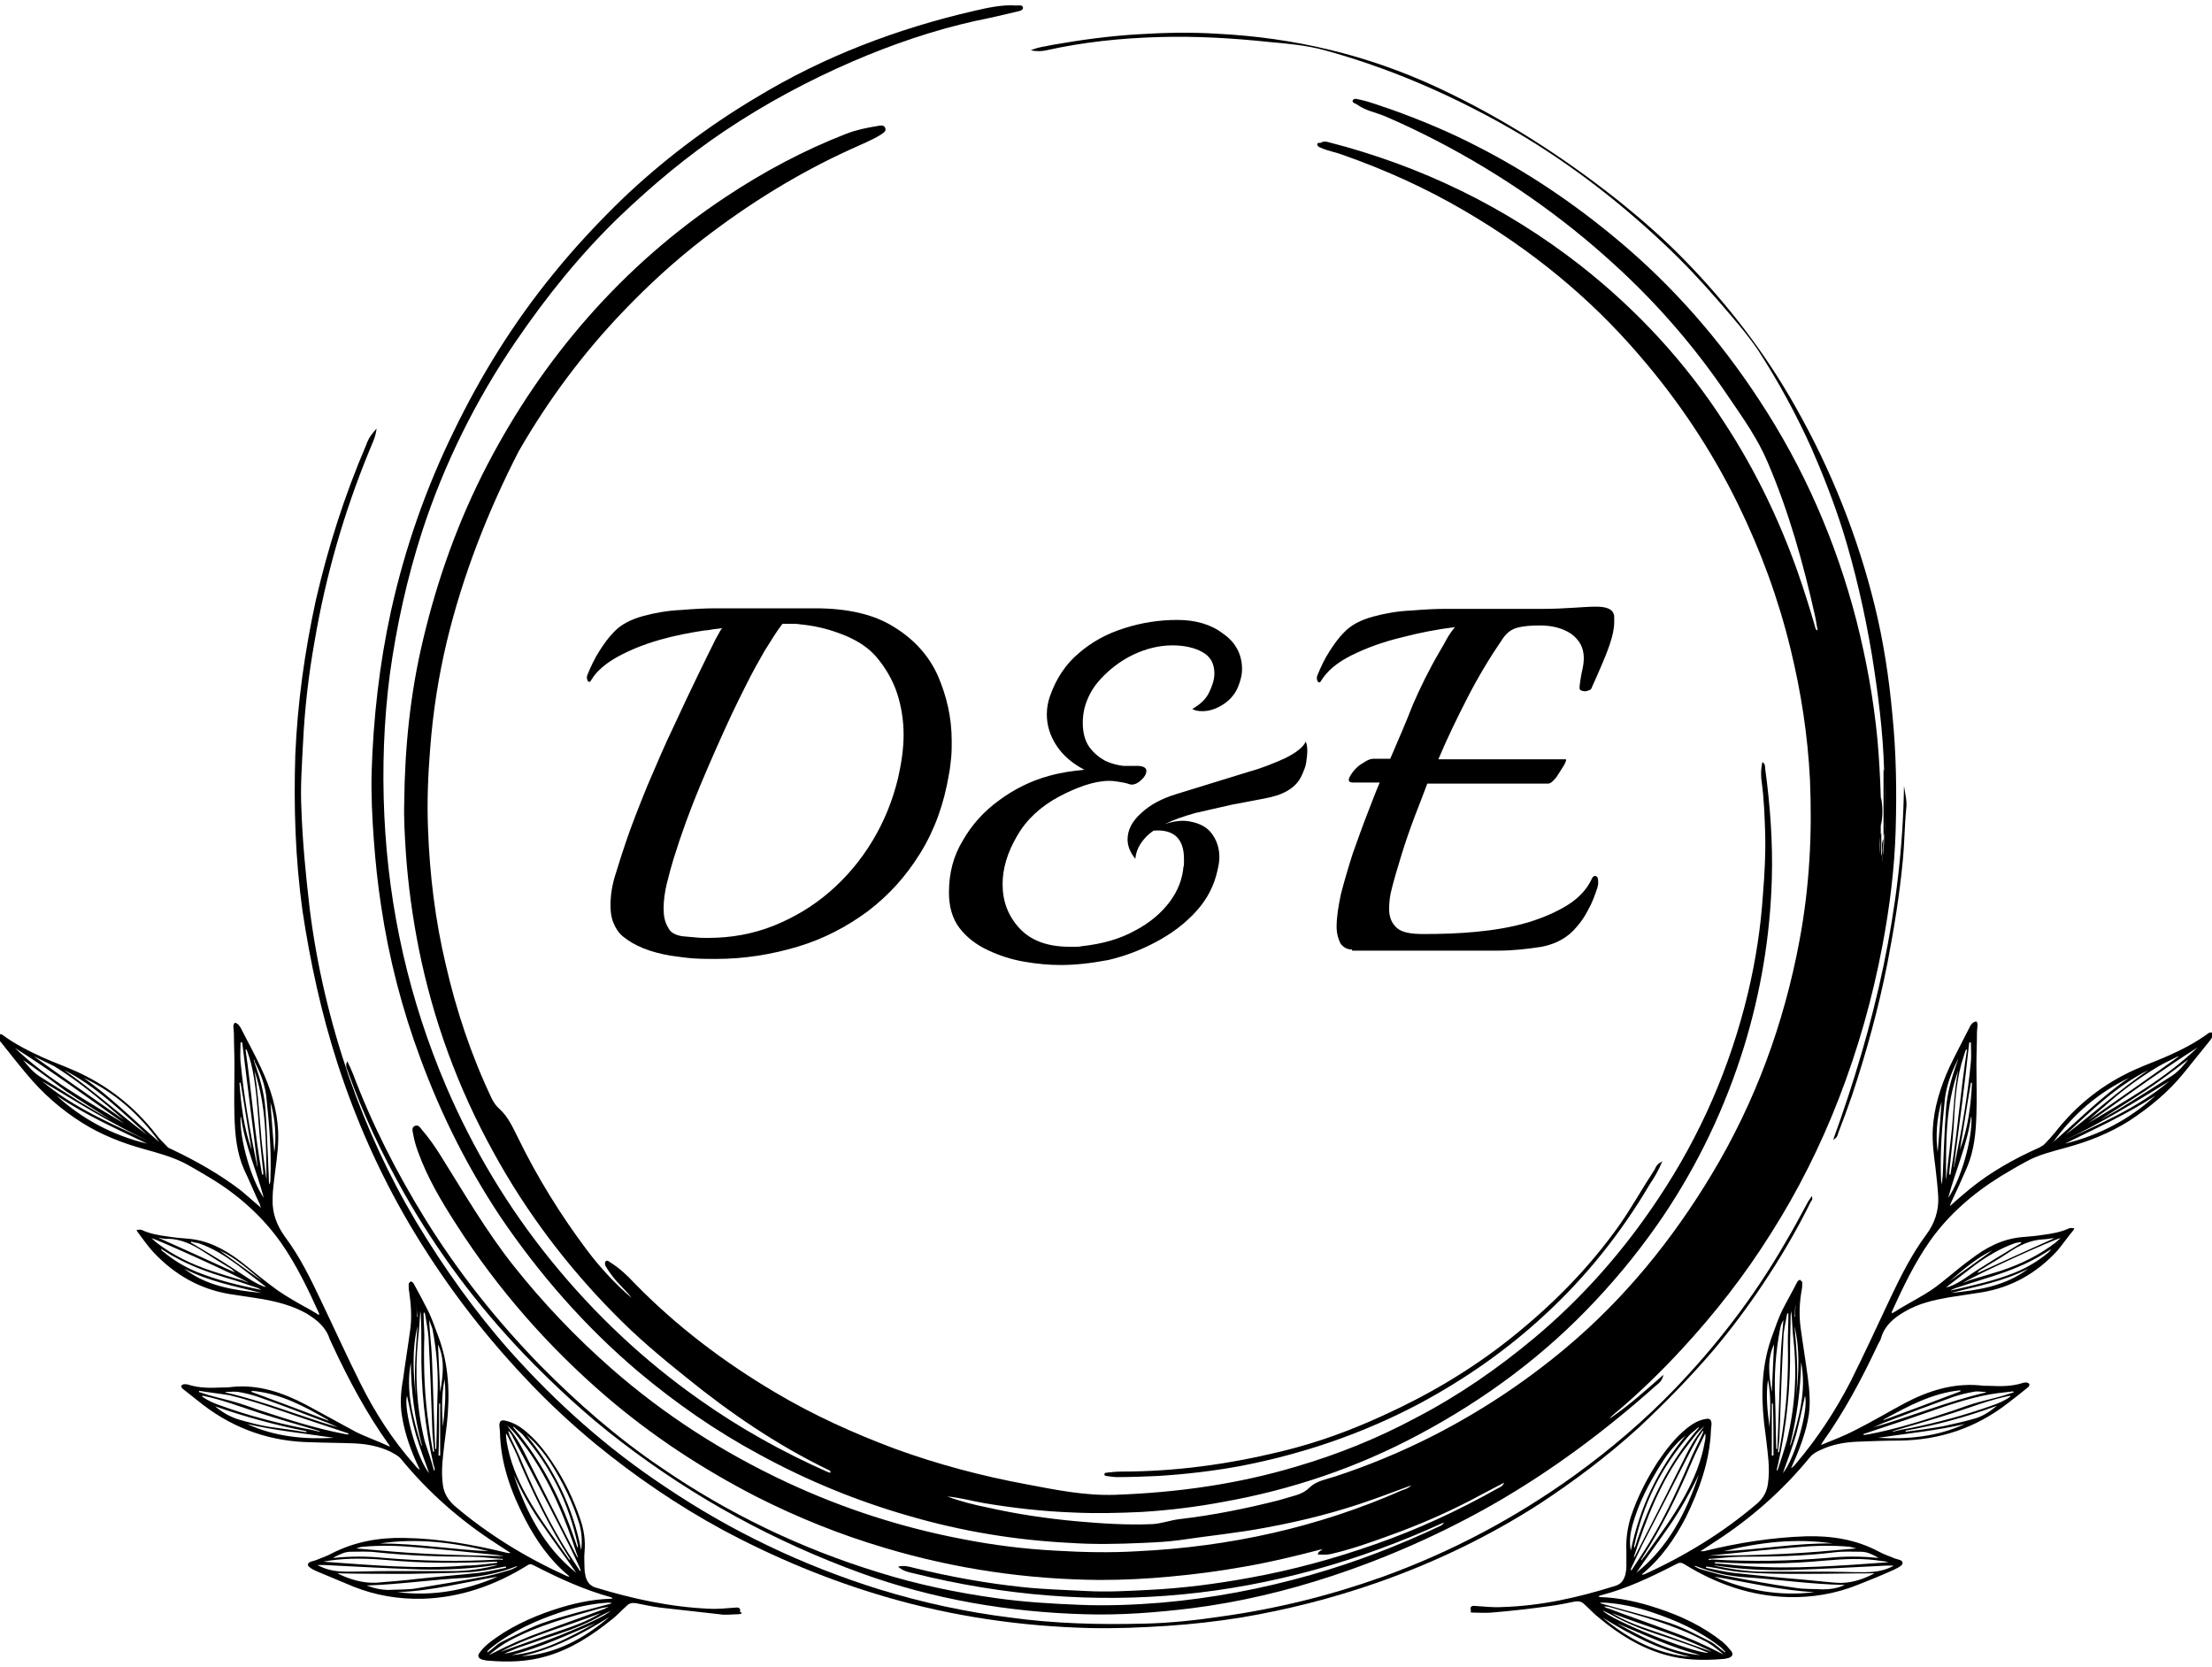 <?xml version="1.0" encoding="utf-8"?>
<!-- Generator: Adobe Illustrator 25.0.0, SVG Export Plug-In . SVG Version: 6.00 Build 0)  -->
<svg version="1.1" id="Capa_1" xmlns="http://www.w3.org/2000/svg" xmlns:xlink="http://www.w3.org/1999/xlink" x="0px" y="0px"
	 viewBox="0 0 400 301.5" style="enable-background:new 0 0 400 301.5;" xml:space="preserve">
<style type="text/css">
	.st0{fill:#000;}
</style>
<g>
	<g>
		<g>
			<path class="st0" d="M121.2,172.8c-1.7-0.3-3.3-0.7-4.8-1.3c-1.5-0.6-2.7-1.3-3.8-2.2c-0.8-0.7-1.3-1.5-1.7-2.5
				c-0.4-1-0.5-2-0.5-3.1c0-1.9,0.3-3.8,1-5.9c0.6-2,1.2-3.8,1.7-5.3c1.1-3.3,2.5-6.8,4-10.5c1.6-3.7,3.1-7.3,4.8-10.8
				c1.6-3.5,3.1-6.6,4.4-9.3c1.3-2.7,2.3-4.7,2.9-5.9c0.2-0.5,0.5-0.9,0.7-1.3c0.2-0.4,0.4-0.8,0.7-1.1c-0.6,0.1-1.1,0.1-1.7,0.2
				s-1,0.2-1.5,0.2c-2.6,0.4-5.3,0.9-8.1,1.7c-2.8,0.8-5.3,1.8-7.5,3c-2.2,1.2-3.9,2.6-4.9,4.3c-0.1,0.2-0.2,0.3-0.4,0.3
				c-0.1,0-0.2-0.1-0.3-0.4c-0.1-0.2-0.1-0.5,0-0.8c0.6-1.5,1.3-3,2.2-4.4c0.9-1.4,1.7-2.5,2.6-3.4c1.3-1.4,3.1-2.3,5.3-2.9
				c2.2-0.6,4.5-1,6.9-1.1c2.4-0.2,4.4-0.3,6.1-0.3h18.1c5.9,0,10.7,1.1,14.3,3.4c3.6,2.2,6.3,5.2,7.9,8.8c1.6,3.7,2.5,7.6,2.5,11.8
				c0,1,0,2-0.1,3c-0.1,1-0.2,2-0.4,3c-0.9,5.4-2.6,10.1-5.2,14.3c-2.6,4.2-5.7,7.6-9.5,10.5c-3.8,2.8-8,5-12.7,6.4
				c-4.7,1.4-9.6,2.2-14.7,2.2c-1.4,0-2.7,0-4.2-0.1C124,173.2,122.6,173,121.2,172.8z M123.4,169.3c0.8,0.1,1.5,0.1,2.3,0.2
				c0.8,0.1,1.5,0.1,2.3,0.1c4.2,0,8.1-0.7,11.9-2.2c3.7-1.5,7.1-3.5,10.2-6.2c3-2.6,5.6-5.7,7.7-9.2c2.1-3.5,3.6-7.2,4.6-11.3
				c0.6-2.7,1-5.3,1-7.8c0-2.6-0.4-5.2-1.2-7.6c-0.8-2.4-2.1-4.6-3.8-6.6c-1.6-1.8-3.7-3.1-6.4-4.1c-2.6-1-5.1-1.5-7.3-1.7
				c-0.5-0.1-1.1-0.1-1.6-0.1c-0.5,0-1.1,0-1.6,0c-1.1,1.4-2.1,3.1-3.3,5c-1.1,1.9-2.2,3.9-3.2,5.9c-1,2-1.9,3.8-2.7,5.5
				c-2,4.3-3.9,8.6-5.7,12.9c-1.8,4.3-3.4,8.7-4.8,13.2c-0.4,1.3-0.8,2.8-1.2,4.4c-0.4,1.6-0.6,3.2-0.6,4.6c0,1.3,0.2,2.4,0.8,3.4
				C121.2,168.6,122.1,169.1,123.4,169.3z"/>
			<path class="st0" d="M191.8,174.5c-2.1,0-4.3-0.2-6.6-0.6c-2.3-0.4-4.5-1.1-6.6-2.1c-2.1-1-3.8-2.3-5.1-4
				c-1.3-1.7-1.9-3.9-1.9-6.4c0-3.5,0.8-6.6,2.5-9.4c1.6-2.8,3.8-5.3,6.6-7.3c2.7-2,5.7-3.5,9-4.4c2.1-0.6,4.2-0.9,6.4-1.1
				c-2.1-1.1-3.8-2.5-5-4.3c-1.2-1.8-1.8-3.7-1.8-5.7c0-1.2,0.2-2.3,0.6-3.4c1.1-3.1,2.8-5.7,5.2-7.7c2.3-2,5-3.5,8.2-4.5
				c3.1-1,6.3-1.5,9.6-1.5s6.1,0.8,8.3,2.5c2.3,1.6,3.4,3.8,3.4,6.4c0,1.1-0.3,2.2-0.8,3.4c-0.6,1.3-1.5,2.3-2.8,3.1
				c-1.3,0.8-2.5,1.1-3.6,1.1c-0.7,0-1.3-0.1-1.8-0.4c1.4-0.8,2.4-1.7,3-2.9c0.6-1.2,1-2.4,1-3.5c0-1.8-0.7-3.1-2.2-3.9
				c-1.4-0.8-3.3-1.2-5.4-1.2c-2.4,0-4.8,0.6-7.1,1.7s-4.2,2.6-5.8,4.3c-1.6,1.7-2.5,3.5-3,5.4c-0.2,0.9-0.3,1.7-0.3,2.6
				c0,1.8,0.4,3.3,1.2,4.4s1.8,1.9,2.9,2.5c1.1,0.5,2.3,0.8,3.3,0.9c0.3,0,0.7,0,1.3,0c0.6,0,1.1,0,1.5,0c0.9,0.1,1.3,0.4,1.3,0.9
				c0,0.6-0.4,1.2-1.1,1.8c-0.7,0.6-1.4,0.8-2,0.6c-0.5-0.2-1.1-0.3-1.7-0.4c-0.6-0.1-1.2-0.2-1.9-0.2c-1.4,0-2.9,0.3-4.4,0.8
				c-1.5,0.5-3.1,1.2-4.6,2c-3.4,1.8-6,4.2-7.7,7.2c-1.7,2.9-2.6,5.8-2.6,8.7c0,3.1,1,5.7,3,7.9c2,2.2,5,3.4,9.1,3.4
				c0.4,0,0.8,0,1.1,0c0.4,0,0.7,0,1.1-0.1c3.7-0.4,6.9-1.3,9.6-2.8c2.7-1.4,4.8-3.2,6.3-5.2c1.5-2,2.3-4.1,2.5-6.3
				c0.1-0.3,0.1-0.5,0.1-0.8c0-0.2,0-0.4,0-0.7c0-3.6-1.8-5.4-5.5-5.1c-0.9,0.6-1.7,1.4-2.3,2.3c-0.6,0.9-0.9,1.8-1,2.8
				c-0.9-1.1-1.4-2.3-1.4-3.5c0-1.7,0.8-3.3,2.5-4.8c1.6-1.5,3.7-2.6,6.3-3.4l13.3-4.1c2.2-0.6,4.4-1.5,6.4-2.4c2-1,3.3-2,3.7-3
				c0.2,0.4,0.3,0.9,0.3,1.7c0,0.6-0.1,1.3-0.2,2.1c-0.1,0.7-0.4,1.4-0.7,2.1c-0.6,1.4-1.5,2.3-2.7,3s-2.6,1.1-4.2,1.4
				c-1.6,0.3-3.6,0.7-5.8,1.1c-2.2,0.5-4.4,1-6.6,1.5c-2.1,0.6-3.9,1.2-5.3,1.9l-0.2,0.1c1.5-0.5,2.9-0.7,4.2-0.5
				c1.9,0.3,3.3,1,4.2,2.2c0.9,1.2,1.4,2.6,1.4,4.3c0,0.6-0.1,1.4-0.3,2.2c-0.6,2.9-1.9,5.4-3.9,7.6c-2,2.2-4.4,4-7.2,5.5
				c-2.8,1.5-5.7,2.6-8.7,3.3C197.2,174.2,194.4,174.5,191.8,174.5z"/>
			<path class="st0" d="M244.5,171.7c-0.9,0-1.6-0.4-2.1-1.1c-0.4-0.8-0.7-1.8-0.7-3c0-1.7,0.3-3.7,0.8-6c0.6-2.3,1.3-4.7,2.1-7.2
				c0.9-2.5,1.7-4.8,2.6-7.1c0.9-2.3,1.6-4.2,2.3-5.8h-4.9c-0.5,0-0.7-0.2-0.7-0.5s0.3-0.8,0.8-1.5c0.5-0.6,1.1-1.2,1.9-1.6
				c0.7-0.5,1.3-0.7,1.8-0.7h3c1.5-3.5,2.9-6.7,4.1-9.8c1.3-3,2.9-6.3,4.9-9.7c0.5-0.8,0.9-1.6,1.3-2.3c0.4-0.7,0.9-1.4,1.4-2
				c-3.2,0.4-6.4,1-9.8,1.9c-3.3,0.8-6.3,1.9-8.9,3.2c-2.6,1.3-4.4,2.8-5.5,4.6c-0.1,0.2-0.2,0.3-0.4,0.3c-0.1,0-0.2-0.1-0.3-0.4
				c-0.1-0.2-0.1-0.5,0-0.8c0.6-1.5,1.3-3,2.2-4.4c0.9-1.4,1.7-2.5,2.6-3.4c1.3-1.4,3.1-2.3,5.3-2.9c2.2-0.6,4.5-1,6.9-1.1
				c2.4-0.2,4.4-0.3,6.1-0.3H279c2.1,0,3.9-0.1,5.5-0.2c1.6-0.1,3-0.2,4.1-0.2c1.8,0,2.9,0.4,3.2,1.3c0.1,0.2,0.1,0.5,0.1,0.7
				c0,0.2,0,0.5,0,0.8c0,1.2-0.3,2.5-0.8,4c-0.5,1.5-1.1,2.9-1.7,4.3c-0.6,1.4-1.1,2.5-1.5,3.4c-0.1,0.3-0.2,0.5-0.5,0.6
				c-0.3,0.1-0.5,0.2-0.8,0.2c-0.3,0-0.6-0.1-0.8-0.2c-0.2-0.1-0.2-0.5-0.1-1.2c0.1-0.7,0.2-1.5,0.4-2.3c0.2-0.9,0.3-1.6,0.3-2.3
				c0-1.9-0.8-3.3-2.3-4.4c-1.5-1-3.4-1.5-5.6-1.5c-1.6,0-3,0.1-4.1,0.4c-1.1,0.3-1.9,0.9-2.6,1.9c-2.4,3.5-4.5,7-6.4,10.7
				c-1.9,3.7-3.7,7.4-5.3,11.2h23c0.2,0,0.1,0.4-0.3,1.1c-0.4,0.7-0.9,1.4-1.4,2.2c-0.6,0.7-1,1.1-1.5,1.1h-21.8
				c-0.6,1.6-1.4,3.7-2.3,6c-0.9,2.4-1.7,4.7-2.4,7c-0.7,2.3-1.3,4.3-1.7,5.9c-0.4,1.4-0.5,2.7-0.5,3.8c0,1.5,0.5,2.6,1.4,3.4
				c0.9,0.8,2.5,1.1,4.8,1.1c3.2,0,6.4-0.1,9.5-0.4c3.2-0.3,6.3-0.8,9.4-1.7c2.6-0.8,5-1.8,7.1-3.1c2.1-1.3,3.6-2.9,4.5-4.9
				c0.1-0.2,0.3-0.4,0.5-0.4c0.4,0,0.6,0.3,0.6,1c0,0.1,0,0.3,0,0.4c0,0.2-0.1,0.4-0.1,0.6c-0.5,1.5-1,2.9-1.7,4.1
				c-0.6,1.2-1.3,2.2-2,3c-1.6,2-3.8,3.2-6.4,3.7c-2.6,0.4-5.2,0.7-7.8,0.7H244.5z"/>
		</g>
	</g>
	<g>
		<g>
			<path class="st0" d="M238.8,280.2c-4.6,1.2-9.2,2.3-13.8,3.1c-4.5,0.8-9,1.4-13.5,1.8c-4.2,0.4-8.4,0.6-12.6,0.6
				c-13.2-0.1-26.2-2-38.9-5.8c-8.1-2.4-15.8-5.5-23.3-9.3c-9.7-5-18.7-10.9-27-18c-10.6-9.1-19.7-19.5-27.2-31.2
				c-2.7-4.2-5.2-8.4-6.9-13.1c-0.4-1.1-0.7-2.1-0.9-3.3c-0.1-0.5-0.3-1.1,0.3-1.4c0.6-0.3,1,0.3,1.3,0.7c1.3,1.5,2.4,3.1,3.4,4.7
				c4.2,6.7,8.2,13.6,13.1,19.8c5.4,6.8,11.3,13,17.8,18.7c9.6,8.4,20.2,15.2,31.8,20.6c10.1,4.7,20.6,8.1,31.6,10.2
				c5.6,1.1,11.2,1.8,16.9,2.1c5,0.3,10,0.4,14.9,0.1c16.5-0.8,32.5-4.3,47.7-11c0.5-0.2,1.1-0.3,1.7-0.9c-2.5,0.9-4.8,1.8-7.1,2.6
				c-6.2,2.2-12.5,3.8-19,5c-5.2,1-10.5,1.5-15.8,2.3c-2.2,0.3-4.4,0.4-6.6,0.5c-4.4,0.2-8.8,0.3-13.2,0c-9.9-0.5-19.6-2.1-29.2-4.9
				c-9.4-2.7-18.4-6.4-27-11.1c-7.8-4.2-15-9.2-21.8-14.9c-9.7-8.2-18-17.7-25.1-28.2c-5.9-8.9-10.6-18.3-14.3-28.3
				c-3.4-9.1-5.8-18.4-7.2-27.9c-0.6-3.9-1-7.8-1.3-11.8c-0.3-4.1-0.5-8.1-0.4-12.2c0.3-9.8,1.4-19.6,3.5-29.2
				c2.5-11.3,6.3-22.2,11.4-32.6c4.9-10.1,10.8-19.6,17.9-28.3c3.8-4.7,7.9-9.1,12.2-13.3c7.5-7.2,15.7-13.4,24.6-18.7
				c12.2-7.4,25.4-12.4,39.2-15.6c2.6-0.6,5.2-1.2,7.8-1c0.4,0,1.1-0.2,1.2,0.4c0,0.5-0.7,0.6-1.1,0.7c-2.5,0.6-5.1,1.2-7.6,1.7
				c-7.6,1.7-14.9,4.2-22.1,7.3c-8.1,3.5-15.9,7.7-23.2,12.6c-6.7,4.5-12.8,9.6-18.7,15.2c-7.2,6.9-13.4,14.6-19,22.8
				c-7.3,10.7-13,22.2-17,34.5c-2.7,8.4-4.6,17-5.8,25.7c-1.1,8.5-1.4,17-1,25.6c0.8,17,4.5,33.3,11.2,49
				c4.9,11.4,11.2,21.9,19,31.5c7.8,9.6,16.7,18,26.8,25.1c7.2,5.1,14.9,9.4,23,13c0.2,0.1,0.4,0.2,0.7,0.2c0-0.4-0.2-0.4-0.4-0.5
				c-9.3-4.5-17.8-10.3-25.8-16.8c-4.5-3.6-8.9-7.3-12.9-11.4c-8.6-8.7-16-18.5-21.9-29.3c-6.4-11.6-10.9-23.9-13.5-36.9
				c-1.1-5.6-1.9-11.3-2.3-17.1c-0.2-3.1-0.4-6.2-0.3-9.3c0.1-9.9,1.1-19.7,3.4-29.3c2.6-11,6.4-21.6,11.6-31.6
				c5-9.6,11-18.5,18.2-26.7c7.3-8.3,15.6-15.6,24.8-21.7c6.9-4.6,14.2-8.5,21.9-11.5c1.8-0.7,3.7-1.1,5.6-1.4
				c0.5-0.1,1.3-0.3,1.5,0.4c0.2,0.6-0.5,0.9-0.9,1.2c-1.8,1.1-3.7,1.8-5.6,2.7c-9.4,4.3-18.1,9.7-26.3,16c-5.2,4-10,8.4-14.5,13.1
				c-7.4,7.7-13.7,16.2-19,25.4C88.2,92.5,83.7,104,80.8,116c-1.5,6.3-2.5,12.7-3,19.2c-0.4,4.9-0.6,9.8-0.4,14.7
				c0.3,8.3,1.3,16.5,3.2,24.5c1.9,8.3,4.6,16.4,8.3,24.2c0.4,0.8,0.8,1.4,1.5,2c1.5,1.4,2.3,3.2,3.2,5c3.5,7.2,7.7,14,12.5,20.4
				c2.4,3.2,5.1,6.1,8.1,8.7c-1-1.4-2.4-2.5-3.5-4c-0.4-0.5-0.8-1.1-1.1-1.6c-0.2-0.3-0.3-0.7-0.1-1c0.3-0.3,0.6,0,0.9,0.2
				c1.6,1,3,2.3,4.3,3.7c7.6,7.8,16.2,14.3,25.5,19.8c6.9,4.1,14.2,7.4,21.7,10.2c7.7,2.8,15.6,4.9,23.7,6.4
				c5.3,1,10.6,2.1,16.1,1.9c11.1-0.4,22-1.9,32.7-5.1c7.5-2.2,14.7-5.1,21.6-8.8c7.7-4,14.8-8.9,21.5-14.5
				c8.7-7.3,16.1-15.7,22.4-25.2c7.6-11.4,13-23.8,16.2-37.2c1.4-5.9,2.3-11.8,2.7-17.8c0.3-3.7,0.5-7.4,0.4-11
				c-0.1-3-0.2-6-0.6-9.1c-0.2-1.2-0.2-2.5,0.1-3.8c0.5,0.3,0.5,0.8,0.5,1.2c0.9,6.6,1.4,13.3,1.2,20c-0.3,10.3-2,20.4-5,30.2
				c-3.4,11-8.3,21.3-14.7,30.8c-3.6,5.3-7.6,10.3-12,15c-9.3,10-20.1,18-32.1,24.4c-11.2,6-23.1,10-35.5,12.2
				c-4.8,0.9-9.7,1.5-14.6,1.8c-4.2,0.2-8.3,0.3-12.5,0.1c-5.4-0.2-10.7-0.8-16.1-1.7c-2.2-0.4-4.4-1-6.6-1.2c2.4,0.9,4.8,1.5,7.3,2
				c5.3,1.2,10.7,2,16.2,2.5c4.5,0.4,9.1,0.7,13.6,0.5c1.7-0.1,3.2-0.7,4.9-0.9c6-0.7,12-1.9,17.9-3.4c1-0.3,2.1-0.6,3.1-0.9
				c1-0.3,1.8-0.7,2.6-1.5c1.2-1.1,2.9-1.4,4.5-1.9c6.1-2,12.1-4.5,17.8-7.4c8.6-4.4,16.6-9.7,24-15.9c10.6-8.9,19.2-19.5,26.3-31.3
				c7.9-13.1,13.1-27.3,15.9-42.3c0.9-4.8,1.5-9.7,1.8-14.7c0.3-4.8,0.3-9.6,0.1-14.4c-0.4-8-1.6-15.8-3.5-23.6
				c-2.2-9.1-5.4-17.8-9.5-26.2c-4.8-9.8-10.8-18.8-17.9-27c-9-10.5-19.6-19.1-31.6-26.1c-7-4.1-14.3-7.4-22-10.1
				c-1.3-0.5-2.7-0.7-4-1.3c-0.3-0.1-0.6-0.3-0.6-0.6c0-0.4,0.5-0.2,0.7-0.3c0.4-0.3,0.9-0.2,1.3-0.1C257,30,272.2,37.4,285.8,48
				c10.3,8.1,19.1,17.6,26.2,28.7c5.4,8.3,9.7,17.2,13,26.5c1.2,3.4,2.3,6.9,3.3,10.4c0,0.1,0.1,0.3,0.4,0.4
				c-0.2-0.9-0.3-1.8-0.5-2.7c-2.1-9.4-4.7-18.7-8.5-27.6c-1.8-4.3-4.5-8.1-7.1-11.9C306.7,63,299.8,55,292,47.9
				c-9.7-8.9-20.4-16.3-32.1-22.4c-3.1-1.6-6.2-3.1-9.5-4.5c-1.7-0.7-3.5-1-5-2.1c-0.3-0.2-0.9-0.3-0.8-0.7c0.2-0.5,0.8-0.3,1.2-0.2
				c2,0.4,3.9,1.2,5.8,1.8c5.3,1.9,10.6,4.1,15.6,6.7c9,4.6,17.3,10.2,25.1,16.7c10.1,8.4,18.6,18.1,25.8,29.1
				c8.1,12.3,13.9,25.6,17.6,39.9c1.8,7.1,3.1,14.2,3.8,21.5c0.3,3.4,0.5,6.9,0.6,10.3c0.2,1.8,0.2,3.6,0,5.4c0,0.4,0,0.8,0,1.2
				c-0.2,1.3-0.2,2.6-0.1,3.9c0.1,2.2-0.1,4.3-0.3,6.5c-0.5,4.4-1.1,8.8-2,13.1c-0.4,1.7-0.7,3.5-1.2,5.2c-0.9,2.8-1.6,5.7-2.4,8.5
				c-1.7,5.2-3.6,10.3-5.9,15.3c-3.4,7.6-7.6,14.9-12.3,21.8c-2.3,3.3-4.8,6.5-7.3,9.7c-3.1,3.8-6.4,7.4-9.9,10.9
				c-6.2,6.1-12.9,11.6-20.1,16.4c-7.6,5.1-15.6,9.4-24.1,13c-0.4,0.2-0.8,0.4-1.2,0.7c-0.5,0.2-1,0.4-1.5,0.6
				c-1,0.2-1.9,0.7-2.9,1.1c-0.1,0.1-0.2,0.1-0.3,0.1c-2.1,0.7-4.3,1.4-6.4,2.1C241.2,279.7,240,280.1,238.8,280.2z"/>
			<path class="st0" d="M252,275.8c0.4-0.2,0.7-0.4,1.1-0.4c3.7-1.7,7.5-3.3,11.1-5.1c7.5-3.9,14.6-8.3,21.4-13.4
				c3.9-2.9,7.7-5.8,11.1-9.2c2.5-2.5,5-5,7.3-7.7c1.6-1.8,3-3.7,4.6-5.4c4.9-6,9.3-12.4,13.2-19.2c4.3-7.4,7.9-15.2,10.8-23.3
				c1.5-4.2,2.7-8.4,3.8-12.6c1.8-7.2,3-14.5,3.7-21.8c0.2-2,0.6-3.9,0.6-5.9c0-0.2,0-0.5,0-0.7c0.2-1.1,0.1-2.3,0.1-3.5
				c0-2.8,0.1-5.6-0.1-8.5c-0.2-6.9-1.1-13.8-2.2-20.7c-1.3-7.7-3-15.2-5.3-22.6c-1.6-5-3.5-9.9-5.6-14.7c-2.8-6.2-6-12.1-9.7-17.8
				c-2.1-3.1-4.6-5.9-7-8.7c-3.1-3.6-6.4-7.1-9.9-10.4c-8.9-8.4-18.5-15.7-29.2-21.7c-10.2-5.7-20.9-10.3-32.2-13.4
				c-3.3-0.9-6.6-1.2-10-1.5c-6.6-0.7-13.3-1.1-20-0.9c-6.9,0.2-13.7,0.9-20.4,2.4c-0.9,0.2-1.8,0.2-2.8,0c1.3-0.6,2.7-0.7,4-1
				c5.1-0.9,10.3-1.6,15.4-1.9c4.8-0.3,9.6-0.4,14.3-0.1c13.9,0.7,27.1,3.8,39.8,9.7c11.8,5.5,22.7,12.5,32.9,20.6
				c4.1,3.3,8.1,6.8,11.8,10.6c7.8,8,14.6,16.8,20.1,26.6c6.4,11.3,11.2,23.3,14.3,35.9c1.6,6.5,2.6,13.1,3.2,19.7
				c0.7,6.9,0.8,13.9,0.6,20.8c-0.2,7.1-1.1,14.1-2.4,21c-1.8,9.5-4.4,18.7-7.9,27.7c-3.3,8.5-7.4,16.7-12.3,24.4
				c-4.7,7.5-10.1,14.4-16.1,20.9c-3.8,4.1-7.8,8-12.1,11.6c-0.3,0.3-0.7,0.5-0.9,0.9c3.4-2.3,6.4-5,9.7-7.9c-0.2,1.1-0.9,1.6-1.4,2
				c-9.2,8.2-19,15.5-29.7,21.6c-9.2,5.2-18.9,9.5-28.9,12.8c-8.2,2.7-16.6,4.7-25.2,5.8c-6.5,0.8-13,1.3-19.5,1.1
				c-13.8-0.4-27.3-2.7-40.3-7.4c-15.7-5.7-30.2-13.6-43.5-23.8c-6.3-4.8-12.1-10.2-17.6-15.9c-8.4-8.8-15.6-18.4-21.6-29
				c-4-7.1-7.5-14.4-10.2-22.1c-0.2-0.5-0.5-1-0.1-1.8c0.4,0.8,0.7,1.5,1,2.2c3.5,9.3,8,18.1,13.2,26.5c5.9,9.5,12.8,18.2,20.6,26.2
				c6.8,6.9,14,13.2,22,18.6c12.1,8.3,25.2,14.6,39.2,18.9c7,2.2,14.2,3.7,21.4,4.7c5,0.7,10,1,15.1,1.2c4.9,0.2,9.9,0,14.8-0.4
				c9.1-0.8,18.1-2.5,26.9-5c8.1-2.3,15.9-5.3,23.5-8.9c0.2-0.1,0.4-0.2,0.6-0.6c-31,14.2-62.9,17.4-95.9,9.2
				c-0.9-0.2-1.9-0.4-2.8-1.2c1.1-0.3,2,0,2.8,0.2c6.5,1.6,13.1,2.8,19.8,3.5c3.8,0.4,7.6,0.5,11.4,0.7c3.8,0.2,7.5,0,11.3-0.2
				c6.2-0.3,12.3-1.1,18.3-2.2c7.8-1.4,15.4-3.5,22.8-6.1c7.7-2.7,15-6.1,22.1-10.1c0.4-0.2,0.8-0.3,1.1-1c-1.5,0.8-2.7,1.4-4,2.1
				c-5.5,3-11.2,5.5-17.1,7.6c-3.3,1.2-6.7,2.4-10.2,3.2c-0.8,0.2-1.5,0.1-2.4,0.1c0.1-0.7,0.7-0.7,1-1c0.2-0.5,0.7-0.5,1.1-0.6
				c2.8-1,5.6-1.8,8.3-2.9l0,0C249.9,276.6,251,276.3,252,275.8z"/>
			<path class="st0" d="M68.1,77.5c-0.2,1.7-0.9,2.9-1.4,4.2c-4.5,11-7.8,22.4-9.8,34.2c-1.1,6.1-1.8,12.2-2.1,18.4
				c-0.2,4-0.5,7.9-0.3,11.9c0.2,6,0.8,12.1,1.5,18.1c1.3,10.4,3.7,20.5,7.1,30.4c3.2,9.2,7.2,17.9,12.2,26.3
				c5,8.3,10.6,16.2,17,23.4c8.3,9.3,17.5,17.5,27.9,24.4c12,8.1,25,14.3,38.8,18.6c7.8,2.4,15.7,4.1,23.7,5.1
				c8,1.1,16,1.3,24.1,1.1c4.7-0.1,9.4-0.6,14.1-1.3c10-1.4,19.7-3.8,29.2-7.2c12.4-4.5,23.9-10.6,34.6-18.3
				c6.5-4.7,12.6-9.9,18.1-15.6c7.6-7.9,14.3-16.6,19.8-26.1c1.5-2.5,2.9-5.1,4.3-7.7c0.2-0.4,0.5-0.7,0.7-1.1
				c0.3,0.5,0,0.8-0.2,1.1c-2.5,5.1-5.4,10-8.6,14.8c-2.8,4.2-5.8,8.2-9,12c-4.2,4.9-8.7,9.5-13.4,13.9c-5.6,5.1-11.7,9.7-18.1,13.9
				c-9.2,5.9-19,10.6-29.3,14.2c-8,2.8-16.3,4.9-24.6,6.3c-4.4,0.7-8.8,1.2-13.3,1.5c-4.6,0.3-9.2,0.5-13.9,0.4
				c-12.5-0.3-24.9-2.1-36.9-5.6c-10.3-3-20.2-7.1-29.7-12.2c-8.1-4.4-15.7-9.6-22.8-15.4c-4.6-3.8-8.9-7.8-13-12.2
				c-8-8.5-14.9-17.7-20.8-27.7c-5.4-9.2-9.7-18.9-13-29.1c-2.9-9-4.9-18.2-6.3-27.5c-1.3-9.4-1.6-18.8-1.3-28.2
				c0.4-9.4,1.7-18.7,3.7-27.9c2.2-9.6,5.2-19,9.1-28.1C66.7,79.1,67.2,78.5,68.1,77.5z"/>
			<path class="st0" d="M300.6,210c-0.7,1.7-1.5,3-2.3,4.2c-5.2,8.8-11.5,16.7-19,23.6c-6.8,6.3-14.4,11.6-22.6,16
				c-10.2,5.4-21,9.1-32.4,11.3c-4.9,0.9-10,1.5-15,1.8c-2.4,0.1-4.8,0.2-7.2,0.2c-0.7,0-1.3-0.1-2-0.2c-0.2,0-0.4-0.1-0.4-0.3
				c0-0.2,0.2-0.3,0.4-0.3c0.9-0.1,1.8-0.2,2.7-0.2c9.7,0,19.2-1.3,28.7-3.6c6.3-1.5,12.4-3.7,18.3-6.4c8.2-3.7,15.9-8.2,23-13.8
				c7.7-6.1,14.5-12.9,20.2-21c2.2-3.2,4.1-6.6,6.2-9.8C299.5,210.8,299.8,210.4,300.6,210z"/>
			<path class="st0" d="M331.5,206.1c7.5-20.7,12.5-41.9,12.8-64c0.2,1.4,0.6,2.8,0.4,4.2c-0.3,3-0.3,6.1-0.6,9.2
				c-0.6,6.3-1.6,12.5-2.8,18.7c-1.6,8.1-3.8,16.1-6.4,23.9c-0.8,2.3-1.6,4.5-2.5,6.8C332.3,205.4,332.1,205.8,331.5,206.1z"/>
			<path class="st0" d="M340.6,151.7c-0.3,9.5-1.7,18.8-4.2,28c-0.2,0.1-0.3,0-0.2-0.2c0.9-4.2,1.9-8.4,2.5-12.6
				c0.5-3.3,0.8-6.6,1.1-9.9c0.2-2,0.2-3.9,0.2-5.9c0-0.2,0.1-0.4,0.2-0.5c0,1.4,0,2.8,0,4.2C340.6,153.8,340,152.7,340.6,151.7z"/>
			<path class="st0" d="M248.9,277c-1.7,1-3.6,1.4-5.5,2.1c-1.3,0.5-2.6,0.9-3.9,1.4c-0.2-0.3-0.5-0.2-0.7-0.2
				C242.2,279.1,245.5,277.9,248.9,277z"/>
			<path class="st0" d="M340.6,139.1c0.2,0.2,0.2,0.5,0.2,0.8c0,3.5,0,6.9,0,10.4c0,0.3,0,0.5-0.2,0.8
				C340.6,147.1,340.6,143.1,340.6,139.1z"/>
			<path class="st0" d="M340.1,149.4c0-1.8,0-3.6,0-5.4C340.5,145.8,340.5,147.6,340.1,149.4z"/>
			<path class="st0" d="M308.7,234.8c-3.5,4.5-7.4,8.7-11.4,12.7c-2.8,2.9-6,5.4-9.2,7.8c-8.1,6.3-16.8,11.7-26.1,16.2
				c-2.9,1.4-5.8,2.9-9,3.9c0.9-0.9,2.2-1.2,3.3-1.6c8.8-3.9,17.1-8.5,24.9-14.1c7.5-5.3,14.3-11.3,20.6-17.9c2-2.1,3.9-4.3,5.7-6.6
				c0.2-0.3,0.5-0.5,0.8-0.7C308.6,234.5,308.7,234.5,308.7,234.8z"/>
			<path class="st0" d="M308.7,234.8c-0.1-0.1-0.2-0.2-0.3-0.3c1.5-1.9,2.9-3.9,4.4-5.8c3.6-4.7,6.7-9.7,9.6-14.8
				c4.5-7.8,8-16.1,10.9-24.6c1-3,1.8-6.2,2.7-9.2c0.1-0.2,0.2-0.3,0.2-0.5c0.1,0.1,0.2,0.2,0.2,0.2c-0.2,1.8-0.8,3.5-1.3,5.1
				c-2,6.6-4.4,13-7.3,19.3c-4.4,9.5-9.8,18.4-16,26.7C310.8,232.2,309.9,233.7,308.7,234.8z"/>
			<path class="st0" d="M252,275.8c-0.9,0.7-2,1-3.1,1.2C249.8,276.4,250.8,276,252,275.8z"/>
		</g>
	</g>
	<g>
		<path class="st0" d="M266,291.3c-0.2-0.7,0-1,0.8-0.9c1.6,0.1,3.2,0.3,4.8,0.2c7-0.2,13.7-1.7,20.4-3.8c1.1-0.3,1.6-1,1.9-2
			c0.1-0.5,0.2-1,0.2-1.5c0-1,0-1.9,0-2.9c-0.1-2.1,0.2-4.1,0.8-6.1c1.2-3.6,2.9-6.9,4.9-10c1.5-2.2,3.1-4.3,5.2-6
			c1-0.8,2.1-1.5,3.4-1.7c0.7-0.2,1.1,0.1,1.1,0.9c0,0.3-0.1,0.7-0.1,1c-0.2,5.7-2.1,10.9-4.6,16c-2,3.8-4.4,7.3-7.8,10.1
			c0,0,0,0.1-0.1,0.2c0.2-0.1,0.3-0.1,0.4-0.1c7.3-3.3,14.2-7.5,20.3-12.7c1.2-1,1.9-2.2,2.1-3.7c0.2-1.4,0.2-2.8,0.1-4.1
			c-0.2-2.3-0.5-4.6-0.8-6.9c-0.6-5.5-0.4-10.9,1.6-16.1c0.5-1.4,1-2.8,1.6-4.1c0.9-1.8,1.9-3.5,2.8-5.3c0.1-0.2,0.3-0.3,0.5-0.4
			c0.1,0.2,0.4,0.3,0.4,0.5c0,0.5,0,0.9-0.1,1.4c-0.4,2.2-0.5,4.5-0.2,6.7c0.4,3,0.9,6,1.3,9c0.3,2.3,0.5,4.5,0.2,6.8
			c-0.5,3.2-1.7,6.3-3,9.2c-0.1,0.2-0.2,0.4-0.2,0.5c0.4-0.3,0.7-0.6,1-1c3.8-4.5,7-9.4,9.7-14.6c2.5-5,4.8-10,7.2-15.1
			c1.9-4,3.9-8,6.5-11.5c1.5-2,2.3-4.3,2.2-6.8c-0.1-1.8-0.3-3.5-0.5-5.3c-0.3-2.3-0.6-4.6-0.5-6.9c0.2-4,1.4-7.8,3.1-11.5
			c1.2-2.5,2.5-4.9,3.7-7.3c0.1-0.2,0.3-0.4,0.5-0.6c0.2-0.1,0.5-0.2,0.6-0.2c0.1,0.1,0.2,0.4,0.2,0.6c0,0.4-0.1,0.9-0.1,1.3
			c0,2-0.1,4-0.1,5.9c0,3,0.1,6.1,0,9.1c-0.1,3.2-0.4,6.4-1.7,9.5c-0.9,2.1-1.9,4.3-2.9,6.4c-0.1,0.2-0.1,0.3-0.2,0.6
			c1.2-1.1,2.4-2.1,3.6-3.1c3.8-3.1,8.1-5.5,12.6-7.5c0.3-0.2,0.6-0.3,0.9-0.6c0.7-0.7,1.3-1.4,1.9-2.1c3.9-5,8.7-8.8,14.5-11.4
			c2-0.9,4-1.6,6-2.5c2.5-1.1,5-2.4,7.3-4.1c0.2-0.1,0.4-0.1,0.7-0.1c0,0.2,0.1,0.5,0,0.7c-0.1,0.3-0.3,0.5-0.5,0.8
			c-1.5,1.9-3.1,3.8-4.6,5.7c-2.8,3.5-6.2,6.3-10,8.8c-3.5,2.2-7.3,3.7-11.3,4.8c-2.5,0.7-5.1,1.3-7.4,2.6c-1.5,0.8-3,1.7-4.5,2.6
			c-5,3.1-9.4,6.9-12.8,11.7c-2.8,4-4.9,8.4-6.9,12.8c0,0.1,0,0.2,0,0.3c0.6-0.3,1-0.6,1.5-0.9c2-1.2,4-2.2,5.9-3.5
			c2.4-1.7,4.5-3.7,6.9-5.4c2.7-2.1,5.7-3.7,9.3-4c1.2-0.1,2.5-0.2,3.7-0.4c1.6-0.2,3.3-0.5,4.8-1.2c0.2-0.1,0.5,0,0.9,0
			c-0.1,0.2-0.1,0.3-0.2,0.4c-1,1.2-1.9,2.5-2.9,3.7c-3.7,4-8.2,6.6-13.7,7.5c-2,0.3-4,0.6-5.9,0.9c-2.8,0.5-5.5,1.1-8,2.6
			c-1.9,1.1-3.5,2.4-4.2,4.6c-0.1,0.5-0.4,0.9-0.6,1.3c-2.9,6.2-6.1,12.2-10.1,17.8c0,0.1-0.1,0.2-0.2,0.4c2.2-0.9,4.3-1.7,6.2-2.7
			c3-1.5,6-3.3,9-4.9c4.2-2.2,8.6-3.6,13.4-3.2c0.6,0.1,1.3,0.1,1.9,0.1c2,0.1,4,0.1,5.9-0.5c0.2-0.1,0.5-0.1,0.8-0.1
			c0.2,0,0.4,0.2,0.5,0.3c0,0.1-0.1,0.4-0.2,0.5c-1.2,1-2.5,2-3.8,3c-5.7,4.4-12.2,6.6-19.5,6.7c-2.6,0-5.1,0.1-7.7,0.2
			c-2.3,0.1-4.5,0.5-6.6,1.5c-0.7,0.3-1.4,0.7-1.9,1.3c-4.9,6-10.7,11.1-17.2,15.3c-0.9,0.6-1.7,1.1-2.6,1.7c0.2,0,0.4,0,0.6,0
			c6.1-1.5,12.3-2.5,18.6-2.7c4.6-0.1,9,0.6,13.1,2.8c0.9,0.5,1.9,0.8,2.8,1.2c0.3,0.1,0.7,0.2,1,0.3c0.5,0.2,0.6,0.6,0.2,1
			c-0.4,0.3-0.8,0.5-1.2,0.7c-2.2,1-4.4,1.9-6.7,2.8c-4,1.6-8.2,2.3-12.5,2.2c-6.9-0.2-13.1-2.4-18.9-6c-0.4-0.2-0.7-0.3-1.1-0.1
			c-0.2,0.1-0.4,0.2-0.6,0.3c-4.3,2.2-8.7,4.3-13.4,5.5c-0.1,0-0.2,0.1-0.4,0.2c0.2,0,0.3,0.1,0.4,0.1c3.5,0.1,7,0.9,10.3,2
			c4.3,1.4,8.3,3.3,11.8,6.1c0.6,0.5,1.1,1.1,1.6,1.7c0.4,0.6,0.1,1-0.5,1.2c-0.4,0.1-0.8,0.2-1.2,0.2c-3.5,0.3-7,0.2-10.4-0.8
			c-4.5-1.3-8.3-3.7-11.9-6.7c-0.9-0.7-1.7-1.6-2.6-2.4c-0.5-0.5-1-0.6-1.7-0.5c-1.5,0.3-2.9,0.6-4.4,0.8c-3.6,0.5-7.1,0.9-10.7,1.2
			c-1.1,0.1-2.2,0-3.4,0c-0.2,0-0.4-0.1-0.6-0.1C265.9,291.6,266,291.4,266,291.3z M313.3,284.4c3.7,0.4,7.5,0.8,11.2,1.1
			c2.5,0.2,5,0.5,7.5,0.7c2.4,0.2,4.6-0.5,6.8-1.6c0,0,0.1-0.1,0.1-0.1c0,0-0.1,0-0.1,0c-4.2,0-8.5,0.1-12.7,0.1
			c-3.6,0-7.2,0-10.8-0.3c-2.2-0.1-4.3-0.7-6.5-1c-0.1,0-0.2,0-0.3,0c0,0.1,0,0.1,0,0.2C310.1,283.8,311.7,284.2,313.3,284.4z
			 M315.8,283.2c8.6,0.6,17.2-0.1,25.7-0.7c-0.4-0.1-0.8-0.2-1.1-0.2c-3.5-0.6-6.9-0.4-10.4-0.1c-6.5,0.6-12.9,0.7-19.4,0.3
			c-0.2,0-0.4,0-0.5,0c0,0.1,0,0.1,0,0.2C312,282.8,313.9,283.1,315.8,283.2z M358.5,252.4c-4.6,1-9,2.7-13.4,4.2
			c-2.7,0.9-5.4,1.8-8.1,2.7c0,0.1,0,0.1,0,0.2c0.2,0,0.4-0.1,0.7-0.1c5.4-1,10.6-2.7,15.7-4.4c1.4-0.5,2.8-1,4.2-1.4
			c1.4-0.4,2.8-0.7,4.2-1.1c0.8-0.2,1.5-0.5,2.3-0.7c0-0.1,0-0.2-0.1-0.2C362.2,251.8,360.3,252,358.5,252.4z M307.1,259.9
			c-1.1,1.9-2.1,3.8-3.1,5.8c-2.4,4.6-4.7,9.2-7.1,13.8c-0.6,1.3-1.2,2.5-1.8,3.8c-0.1,0.2-0.2,0.4-0.2,0.6c0,0,0.1,0,0.1,0.1
			c0.7-1.1,1.4-2.1,2.1-3.2c3.3-5.1,5.9-10.6,8.3-16.2c0.7-1.8,1.6-3.4,2.4-5.2c0.1-0.2,0.2-0.4,0.2-0.6c0,0-0.1,0-0.1-0.1
			C307.7,259.1,307.4,259.5,307.1,259.9z M336.5,280.6c-1.6,0-3.1-0.1-4.7,0.1c-5.6,0.7-11.3,0.8-17,0.8c-1.9,0-3.9,0.3-5.8,0.4
			c0,0.1,0,0.1,0,0.2c0.2,0,0.4-0.1,0.6-0.1c7,0.4,14,0.3,21-0.3c2.9-0.3,5.9-0.3,8.8,0c0.1,0,0.1,0,0.3,0
			C338.6,281.1,337.7,280.6,336.5,280.6z M306,264.2c-2.6,6.1-5.5,12-9.1,17.6c-0.1,0.1-0.1,0.2-0.1,0.4c0.2-0.3,0.4-0.6,0.6-0.8
			c2.5-3.5,5.1-7,7.2-10.8c1.7-3.1,3.1-6.4,3.7-10c0.1-0.4,0.1-0.7,0.1-1.1c0-0.1,0-0.1,0-0.2c0,0-0.1,0-0.1,0
			C307.6,260.9,306.7,262.5,306,264.2z M304.6,262.1c-4.3,5.8-6.9,12.5-9.1,19.3c0,0.1,0,0.1-0.1,0.3c0.1-0.1,0.2-0.2,0.2-0.2
			c2.6-5.1,5.2-10.1,7.7-15.2c1.2-2.3,2.2-4.7,3.7-6.8c0.4-0.6,0.8-1.1,1.2-1.6C306.8,259,305.8,260.6,304.6,262.1z M322.5,257.6
			c0.7-4.9,0.9-9.9,0.8-14.8c0-1.7,0.1-3.4,0.1-5.1c0-0.1,0-0.2-0.1-0.3c-0.1,0.2-0.2,0.3-0.2,0.5c-0.2,1.3-0.6,2.7-0.6,4.1
			c-0.3,5.8-0.5,11.5-0.7,17.3c0,1.1-0.2,2.2-0.3,3.3c0.1,0,0.1,0,0.2,0C322,260.9,322.3,259.2,322.5,257.6z M315.5,285.2
			c-3-0.2-6-0.9-8.8-2c-0.1,0-0.2-0.1-0.3,0c0.4,0.2,0.8,0.5,1.3,0.6c1.4,0.4,2.7,0.8,4.1,1.1c4.2,0.8,8.4,1.6,12.7,2.2
			c1.7,0.3,3.4,0.2,5.1,0.3c1.4,0,2.7-0.2,4-0.8C327.6,286.5,321.6,285.6,315.5,285.2z M323.1,260.6c1.5-6.1,1.9-12.2,1.2-18.5
			c-0.2-1.7-0.2-3.4-0.4-5.1c0,0.3-0.1,0.6-0.1,0.9c0,1.9-0.1,3.9-0.1,5.8c0.1,7.1-0.6,14.2-2.2,21.2c-0.1,0.3-0.1,0.5-0.2,0.8
			c0,0,0,0.1,0.1,0.3C322,264.1,322.6,262.4,323.1,260.6z M322.3,281c4.4-0.2,8.9-0.6,13.4-1c-0.4-0.1-0.8-0.2-1.2-0.3
			c-3.3-0.3-6.6-0.2-9.8,0.1c-4.9,0.4-9.8,0.9-14.6,1.4c-0.4,0-0.7,0.1-1.1,0.1c0,0,0,0,0,0C313.4,281.3,317.8,281.2,322.3,281z
			 M318.2,284.2c3.9,0,7.8,0,11.7,0c2.4,0,4.8,0.1,7.3,0.1c1.6,0,3.2-0.2,4.7-0.9c0.1-0.1,0.3-0.1,0.4-0.2c0,0,0-0.1,0.1-0.1
			c-0.4,0-0.8,0-1.2,0c-5.8,0.3-11.5,0.6-17.3,0.8c-4.5,0.1-9.1-0.1-13.6-0.8c-0.1,0-0.2,0-0.4,0
			C312.7,283.7,315.4,284.1,318.2,284.2z M356.2,231.5c1.9-0.6,3.7-1.1,5.6-1.7c3.6-1.2,6.9-2.8,9.9-5.1c0.3-0.3,0.6-0.5,0.9-0.8
			c-0.8,0-16,6.9-17.6,8.1C355.4,231.8,355.8,231.7,356.2,231.5z M290.7,290.8c3.7,1.4,7.5,2.7,11.2,4.1c3.1,1.1,6.1,2.4,9,3.9
			c0.2,0.1,0.4,0.2,0.6,0.3c0,0,0.1,0,0.1,0c-1.2-1-2.3-1.9-3.6-2.5c-5.3-2.8-11-4.3-16.6-5.9c-0.3-0.1-0.7-0.2-1.1-0.2
			c0,0-0.1,0-0.2,0C290.3,290.7,290.5,290.8,290.7,290.8z M301.9,275.9c-2,2.9-4.1,5.7-6,8.5c5.8-4.6,9-10.9,11.3-17.7
			C305.6,269.9,303.9,273,301.9,275.9z M307.2,258.2c0,0-0.1-0.1-0.1-0.1c-0.5,0.5-1.1,0.9-1.6,1.4c-5.1,5.8-8.4,12.5-10,20.1
			c0,0.1,0,0.1,0,0.2c0,0,0.1,0,0.1,0.1C298.2,271.9,301.7,264.5,307.2,258.2z M397.4,189.4c-6.8,4.3-13.3,9.1-19.8,13.7
			C384.4,199,391.5,195.1,397.4,189.4z M289.7,290c4.1,1.2,8.3,2.2,12.3,3.5c2.6,0.9,5,2.2,7.4,3.4c0.5,0.3,1,0.7,1.5,1.1
			c0.3,0.3,0.7,0.5,1,0.8c0,0,0.1-0.1,0.1-0.1c-0.3-0.3-0.5-0.5-0.8-0.8c-3.8-3-8.1-4.9-12.6-6.4c-2.7-0.9-5.5-1.5-8.4-1.7
			c-0.3,0-0.6,0-0.8,0c0,0,0,0.1,0,0.1C289.5,289.9,289.6,290,289.7,290z M345.6,258.2c4.9-1,9.7-2.3,14.5-4
			c1.2-0.4,2.4-0.9,3.5-1.7c-0.1,0-0.1-0.1-0.2-0.1c-3.5,0.7-6.8,2-10.2,3.1c-3.4,1.1-6.9,2.1-10.3,3.1c-0.2,0.1-0.4,0.1-0.6,0.2
			c0,0,0,0.1,0,0.1C343.3,258.6,344.5,258.4,345.6,258.2z M300.4,264.7c-2.2,3.5-4.1,7.1-5.2,11.1c-0.4,1.5-0.6,3-0.3,4.6
			c1.6-7.8,4.9-14.7,9.9-20.8C303,261,301.6,262.8,300.4,264.7z M328.1,287.9c-6.1-0.3-12.1-1.8-18.1-2.8
			C315.8,287.6,321.8,288.7,328.1,287.9z M321.9,240.3c-0.8,4.1-1.1,8.3-0.9,12.5c0.1,3,0.1,5.9,0.2,8.9c0,0.1,0,0.2,0,0.3
			c0.1,0,0.1,0,0.2,0c0-0.8,0.1-1.7,0.1-2.5c0.2-4.7,0.3-9.4,0.5-14.1c0.1-2.2,0.3-4.5,0.5-6.7c0,0,0,0,0,0
			C322.2,239.2,322,239.7,321.9,240.3z M311.7,280.5c6.6-0.3,13.1-1.5,19.7-1.4C324.7,278.1,318.1,278.9,311.7,280.5z M355.7,189.8
			c-0.1,0-0.1,0-0.2,0c-0.3,0.8-0.5,1.6-0.8,2.5c-1,3.7-1.2,7.4-1.4,11.2c-0.2,2.8-0.5,5.6-0.8,8.4c0,0.2,0,0.3,0,0.5
			c0.1,0,0.1,0,0.2,0C354,204.9,354.5,197.3,355.7,189.8z M353.3,211.1C353.3,211.1,353.4,211.1,353.3,211.1
			c0.1-0.1,0.1-0.2,0.1-0.3c1.3-6.2,2.4-12.5,3-18.8c0.1-1.2,0-2.3,0-3.5c-0.1,0-0.2,0-0.3,0C355.3,196,354.3,203.5,353.3,211.1z
			 M351.9,213.3c0-0.2,0.1-0.4,0.1-0.6c0.3-3,0.7-5.9,1-8.9c0.3-3.4,0.4-6.8,1.1-10.2C351.8,200,351.9,206.6,351.9,213.3z
			 M389.8,198.1c-5.2,3.4-10.9,6-16.4,8.7C379.6,205.3,385.1,202.4,389.8,198.1z M353,233.3c3.9-0.9,7.7-1.7,11.4-3.2
			c2.2-0.9,4.2-2.1,6-3.6c0.2-0.2,0.4-0.4,0.5-0.6c-0.8,0.5-1.5,0.9-2.3,1.4c-3,1.7-6.3,2.9-9.6,3.9c-1.9,0.6-3.8,1.2-5.6,1.8
			c-0.2,0.1-0.4,0.2-0.6,0.3c0,0,0,0.1,0,0.1C352.9,233.3,353,233.3,353,233.3z M359.1,251.8c0,0,0-0.1,0-0.1c-0.8,0-1.5-0.2-2.3,0
			c-1.2,0.2-2.4,0.5-3.6,0.9c-3.9,1.4-7.9,2.9-11.8,4.4c-0.9,0.3-1.7,0.7-2.6,1.1C345.7,256.1,352.2,253.4,359.1,251.8z
			 M369.6,224.1c-2.4,0.1-4.5,1.1-6.4,2.4c-1.6,1.1-3.3,2-5,3.1c-0.2,0.1-0.5,0.3-0.6,0.6c4.6-2.1,9.2-4.2,13.9-6.3
			C370.8,223.9,370.2,224.1,369.6,224.1z M364.1,224.9c-2.5,0.9-4.8,2.3-7,3.9c-1.7,1.3-3.4,2.6-5.2,4c0.3-0.1,0.4-0.1,0.5-0.1
			c2-0.7,3.6-2.1,5.4-3.2c2.5-1.6,5-3.1,7.5-4.6c0.1,0,0.1-0.1,0.2-0.1c0-0.1,0-0.1-0.1-0.2C365,224.7,364.5,224.7,364.1,224.9z
			 M385,194.9c-5.6,2.7-10.1,6.6-13.7,11.6C375.8,202.6,380,198.3,385,194.9z M390.2,192.9c-3.5,2.1-6.7,4.5-9.7,7.2
			c-1,0.8-1.9,1.7-2.9,2.5c5.4-3.8,10.9-7.6,16.3-11.5c0,0,0-0.1,0-0.1C392.7,191.6,391.4,192.2,390.2,192.9z M351.4,257.9
			c1.8-0.4,3.6-0.8,5.4-1.3c1.6-0.4,3-1.3,4.3-2.4c-5.4,2-10.9,3.5-16.5,4.5c0,0.1,0,0.2,0,0.2C346.9,258.6,349.2,258.3,351.4,257.9
			z M340.6,256.7c0,0,0,0.1,0,0.1c4.6-1.7,9.2-3.4,13.9-5.2c0-0.1,0-0.1,0-0.2C349.4,251.9,345,254.3,340.6,256.7z M353.9,191.9
			c-1.1,2.2-1.9,4.4-2.2,6.8c-0.5,4.8-0.9,9.6-0.7,14.4c0,0.4,0.1,0.7,0.2,1.1c0-0.5,0-1,0.1-1.5c0.2-4,0.3-8.1,0.6-12.1
			c0.2-2.9,1-5.7,2-8.5c0.1-0.2,0.1-0.3,0.1-0.5c0,0,0,0-0.1,0C354,191.7,353.9,191.8,353.9,191.9z M339.6,260
			c5.4,0.3,10.7-0.2,15.7-2.5C350.2,258.7,344.9,259.2,339.6,260z M356.4,202.1c-0.7,5-2.8,9.6-4.1,14.5c2.3-3.3,4.4-10.6,4.2-14.7
			C356.4,202,356.4,202.1,356.4,202.1z M309,298.9c-0.8-0.3-1.6-0.7-2.4-1c-2.4-0.9-4.9-1.7-7.3-2.5c-2.7-0.9-5.4-2-7.9-3.4
			c-0.5-0.3-1.1-0.5-1.6-0.8C291.1,292.9,306,298.9,309,298.9z M305.7,299.6c-5.8-1.3-10.9-4-15.9-7.1
			C294.4,296.3,299.5,299.1,305.7,299.6z M373.5,205.2c5-3.8,9.7-8.1,15-11.7C382.7,196.4,378.1,200.9,373.5,205.2z M291.5,291.7
			c0.2,0.1,0.3,0.2,0.5,0.3c3.1,1.8,6.5,2.7,9.8,3.9c2.5,0.9,5,1.8,7.5,2.7c0.1,0,0.2,0.1,0.3,0.1
			C303.8,295.7,297.5,294.1,291.5,291.7z M373.1,206.3c6.7-3.1,13.5-6,19.2-10.8C386.1,199.3,379.8,203.2,373.1,206.3z M307.5,299.3
			c-5.3-1.4-10.2-3.7-15.2-5.8C297.1,296.1,301.9,298.8,307.5,299.3z M388,197.2c-2.7,1.8-5.5,3.5-8.2,5.3c1.8-1,3.7-2.1,5.4-3.2
			c2.6-1.6,5.1-3.2,7.6-4.8c1.2-0.8,2.1-1.9,2.9-2.9C393.3,193.4,390.7,195.4,388,197.2z M326.4,252.4c-0.5,2.3-1,4.7-1.6,7
			c-0.7,2.4-1.6,4.7-2.4,7C324.6,263.7,327.1,254.8,326.4,252.4z M325.7,246.3c-0.1,5.1-0.8,10.1-2,15c0,0,0.1,0,0.1,0
			C325.3,256.5,326.7,251.5,325.7,246.3z M366.8,229.4c-4.4,2.3-9.3,3.2-14,4.4C357.7,233.3,362.6,232.6,366.8,229.4z M356.6,195.8
			c-0.1,0-0.1,0-0.2,0c-0.7,4-1.3,8.1-2,12.1C355.9,204,356.4,199.9,356.6,195.8z M351.1,199.2c-0.9,3-1.1,6.5-0.7,9.1
			C350.6,205.8,350.9,202.3,351.1,199.2z M320.4,251.7c0.1-2.8,0.3-5.8,0.4-8.6C319.5,245.8,319.9,248.9,320.4,251.7z M320,258.1
			c0.1-2.9,0.3-5.8-0.3-8.6C319.3,252.3,319.6,255.2,320,258.1z M324.5,239.8c0.4,4.2,0.7,8.5,0.3,12.7
			C325.3,248.2,325.5,244,324.5,239.8z M320.4,263.2c0.1,0,0.2,0,0.3,0c0-3.1,0-6.2-0.1-9.4c-0.1,0-0.2,0-0.2,0
			C320.4,256.9,320.4,260.1,320.4,263.2z M360.3,226.1c-2.8,1.3-5.3,3.5-7.8,5.6C355.2,229.8,357.8,227.9,360.3,226.1z M324.7,235.9
			c-0.1,0.5-0.1,1.4-0.2,2.2c0,0,0.1,0,0.1,0C324.6,237.3,324.7,236.4,324.7,235.9z"/>
	</g>
	<g>
		<path class="st0" d="M134.1,291.8c-0.2,0-0.4,0.1-0.6,0.1c-1.1,0-2.3,0.2-3.4,0c-3.6-0.4-7.1-0.8-10.7-1.2
			c-1.5-0.2-2.9-0.5-4.4-0.8c-0.7-0.1-1.2,0-1.7,0.5c-0.9,0.8-1.7,1.7-2.6,2.4c-3.6,2.9-7.4,5.4-11.9,6.7c-3.4,1-6.9,1.1-10.4,0.8
			c-0.4,0-0.8-0.1-1.2-0.2c-0.7-0.2-0.9-0.7-0.5-1.2c0.4-0.6,1-1.2,1.6-1.7c3.5-2.8,7.6-4.7,11.8-6.1c3.3-1.1,6.8-1.9,10.3-2
			c0.1,0,0.2,0,0.4-0.1c-0.2-0.1-0.3-0.2-0.4-0.2c-4.7-1.3-9.1-3.3-13.4-5.5c-0.2-0.1-0.4-0.2-0.6-0.3c-0.4-0.2-0.7-0.2-1.1,0.1
			c-5.8,3.6-12.1,5.8-18.9,6c-4.3,0.1-8.5-0.6-12.5-2.2c-2.2-0.9-4.5-1.9-6.7-2.8c-0.4-0.2-0.9-0.4-1.2-0.7c-0.5-0.3-0.4-0.8,0.2-1
			c0.3-0.1,0.7-0.2,1-0.3c0.9-0.4,1.9-0.7,2.8-1.2c4.1-2.1,8.5-2.9,13.1-2.8c6.3,0.1,12.5,1.2,18.6,2.7c0.2,0,0.4,0.1,0.6,0
			c-0.9-0.6-1.7-1.1-2.6-1.7c-6.5-4.2-12.3-9.3-17.2-15.3c-0.5-0.6-1.2-0.9-1.9-1.3c-2.1-1-4.3-1.4-6.6-1.5
			c-2.6-0.1-5.1-0.1-7.7-0.2c-7.2-0.1-13.7-2.3-19.5-6.7c-1.3-1-2.5-2-3.8-3c-0.1-0.1-0.3-0.4-0.2-0.5c0-0.1,0.3-0.3,0.5-0.3
			c0.3,0,0.5,0,0.8,0.1c1.9,0.6,3.9,0.6,5.9,0.5c0.6,0,1.3,0,1.9-0.1c4.8-0.5,9.2,1,13.4,3.2c3,1.6,6,3.3,9,4.9c2,1,4.1,1.7,6.2,2.7
			c-0.1-0.3-0.1-0.3-0.2-0.4c-4-5.6-7.2-11.6-10.1-17.8c-0.2-0.4-0.4-0.9-0.6-1.3c-0.7-2.2-2.4-3.5-4.2-4.6c-2.5-1.4-5.2-2.1-8-2.6
			c-2-0.3-4-0.6-5.9-0.9c-5.4-0.9-9.9-3.5-13.7-7.5c-1.1-1.2-2-2.5-2.9-3.7c-0.1-0.1-0.1-0.2-0.2-0.4c0.4,0,0.7-0.1,0.9,0
			c1.5,0.7,3.2,1,4.8,1.2c1.2,0.2,2.5,0.3,3.7,0.4c3.5,0.3,6.5,1.9,9.3,4c2.3,1.8,4.5,3.7,6.9,5.4c1.9,1.3,3.9,2.4,5.9,3.5
			c0.5,0.3,1,0.6,1.5,0.9c0-0.2,0-0.3,0-0.3c-2-4.4-4.1-8.8-6.9-12.8c-3.4-4.8-7.8-8.7-12.8-11.7c-1.5-0.9-3-1.8-4.5-2.6
			c-2.3-1.2-4.9-1.9-7.4-2.6c-4-1.1-7.8-2.6-11.3-4.8c-3.8-2.4-7.1-5.3-10-8.8c-1.6-1.9-3.1-3.8-4.6-5.7c-0.2-0.2-0.4-0.5-0.5-0.8
			c-0.1-0.2,0-0.5,0-0.7c0.2,0,0.5,0,0.7,0.1c2.3,1.7,4.7,2.9,7.3,4.1c2,0.9,4,1.6,6,2.5c5.8,2.6,10.6,6.4,14.5,11.4
			c0.6,0.8,1.2,1.4,1.9,2.1c0.2,0.3,0.6,0.5,0.9,0.6c4.4,2.1,8.7,4.5,12.6,7.5c1.2,1,2.3,2,3.6,3.1c-0.1-0.3-0.2-0.4-0.2-0.6
			c-1-2.1-1.9-4.3-2.9-6.4c-1.3-3-1.6-6.2-1.7-9.5c-0.1-3,0-6.1,0-9.1c0-2-0.1-4-0.1-5.9c0-0.4-0.1-0.9-0.1-1.3
			c0-0.2,0.1-0.5,0.2-0.6c0.1-0.1,0.4,0,0.6,0.2c0.2,0.1,0.3,0.4,0.5,0.6c1.2,2.4,2.6,4.9,3.7,7.3c1.7,3.6,2.9,7.4,3.1,11.5
			c0.1,2.3-0.2,4.6-0.5,6.9c-0.2,1.8-0.5,3.5-0.5,5.3c-0.1,2.5,0.7,4.7,2.2,6.8c2.7,3.6,4.6,7.5,6.5,11.5c2.4,5,4.7,10.1,7.2,15.1
			c2.6,5.2,5.8,10.2,9.7,14.6c0.3,0.4,0.6,0.7,1,1c-0.1-0.2-0.1-0.4-0.2-0.5c-1.4-3-2.5-6-3-9.2c-0.4-2.3-0.2-4.6,0.2-6.8
			c0.4-3,0.9-6,1.3-9c0.3-2.2,0.1-4.5-0.2-6.7c-0.1-0.4-0.1-0.9-0.1-1.4c0-0.2,0.2-0.3,0.4-0.5c0.2,0.1,0.4,0.2,0.5,0.4
			c1,1.8,1.9,3.5,2.8,5.3c0.6,1.3,1.1,2.8,1.6,4.1c2,5.2,2.2,10.6,1.6,16.1c-0.3,2.3-0.6,4.6-0.8,6.9c-0.1,1.4-0.1,2.8,0.1,4.1
			c0.2,1.5,1,2.7,2.1,3.7c6.1,5.2,13,9.4,20.3,12.7c0.1,0,0.2,0.1,0.4,0.1c0-0.1,0-0.2-0.1-0.2c-3.4-2.8-5.8-6.3-7.8-10.1
			c-2.6-5-4.5-10.2-4.6-16c0-0.3-0.1-0.7-0.1-1c0-0.8,0.3-1.1,1.1-0.9c1.3,0.3,2.4,0.9,3.4,1.7c2.1,1.7,3.7,3.7,5.2,6
			c2.1,3.1,3.7,6.5,4.9,10c0.7,2,1,4,0.8,6.1c-0.1,0.9,0,1.9,0,2.9c0,0.5,0.1,1,0.2,1.5c0.3,1,0.8,1.7,1.9,2
			c6.6,2,13.4,3.5,20.4,3.8c1.6,0.1,3.2-0.1,4.8-0.2c0.7-0.1,1,0.2,0.8,0.9C134,291.4,134.1,291.6,134.1,291.8z M91.5,283.5
			c0-0.1,0-0.1,0-0.2c-0.1,0-0.2,0-0.3,0c-2.2,0.4-4.3,0.9-6.5,1c-3.6,0.2-7.2,0.2-10.8,0.3c-4.2,0-8.5,0-12.7-0.1c0,0-0.1,0-0.1,0
			c0,0,0.1,0.1,0.1,0.1c2.1,1,4.4,1.7,6.8,1.6c2.5-0.2,5-0.4,7.5-0.7c3.7-0.4,7.5-0.7,11.2-1.1C88.3,284.2,89.9,283.8,91.5,283.5z
			 M89.9,282.6c0-0.1,0-0.1,0-0.2c-0.2,0-0.4,0-0.5,0c-6.5,0.3-13,0.3-19.4-0.3c-3.5-0.3-6.9-0.4-10.4,0.1c-0.4,0.1-0.8,0.1-1.1,0.2
			c8.6,0.6,17.1,1.4,25.7,0.7C86.1,283.1,88,282.8,89.9,282.6z M36,251.5c0,0.1,0,0.2-0.1,0.2c0.8,0.2,1.5,0.5,2.3,0.7
			c1.4,0.4,2.8,0.7,4.2,1.1c1.4,0.4,2.8,0.9,4.2,1.4c5.2,1.7,10.4,3.4,15.7,4.4c0.2,0,0.4,0.1,0.7,0.1c0-0.1,0-0.1,0-0.2
			c-2.7-0.9-5.4-1.8-8.1-2.7c-4.4-1.5-8.8-3.1-13.4-4.2C39.7,252,37.8,251.8,36,251.5z M92,258.8c0,0-0.1,0-0.1,0.1
			c0.1,0.2,0.2,0.4,0.2,0.6c0.8,1.7,1.7,3.4,2.4,5.2c2.4,5.6,5,11,8.3,16.2c0.7,1.1,1.4,2.1,2.1,3.2c0,0,0.1,0,0.1-0.1
			c-0.1-0.2-0.1-0.4-0.2-0.6c-0.6-1.3-1.2-2.6-1.8-3.8c-2.3-4.6-4.7-9.2-7.1-13.8c-1-1.9-2.1-3.9-3.1-5.8
			C92.6,259.5,92.3,259.1,92,258.8z M60.2,281.7c0.2,0,0.3,0,0.3,0c2.9-0.3,5.9-0.3,8.8,0c7,0.6,14,0.7,21,0.3c0.2,0,0.4,0,0.6,0.1
			c0-0.1,0-0.1,0-0.2c-1.9-0.1-3.9-0.4-5.8-0.4c-5.7,0-11.3-0.2-17-0.8c-1.5-0.2-3.1-0.1-4.7-0.1C62.3,280.6,61.4,281.1,60.2,281.7z
			 M91.6,259.3c0,0-0.1,0-0.1,0c0,0.1,0,0.2,0,0.2c0,0.4,0.1,0.7,0.1,1.1c0.6,3.6,1.9,6.8,3.7,10c2.1,3.8,4.7,7.2,7.2,10.8
			c0.2,0.3,0.4,0.6,0.6,0.8c0-0.2-0.1-0.3-0.1-0.4c-3.6-5.6-6.5-11.5-9.1-17.6C93.3,262.5,92.4,260.9,91.6,259.3z M91.7,257.8
			c0.4,0.5,0.8,1.1,1.2,1.6c1.5,2.1,2.5,4.5,3.7,6.8c2.6,5.1,5.1,10.2,7.7,15.2c0,0.1,0.1,0.1,0.2,0.2c0-0.2,0-0.2-0.1-0.3
			c-2.2-6.8-4.9-13.4-9.1-19.3C94.2,260.6,93.2,259,91.7,257.8z M78.3,262.5c0.1,0,0.1,0,0.2,0c-0.1-1.1-0.2-2.2-0.3-3.3
			c-0.2-5.8-0.4-11.5-0.7-17.3c-0.1-1.4-0.4-2.7-0.6-4.1c0-0.2-0.1-0.3-0.2-0.5c-0.1,0.1-0.1,0.2-0.1,0.3c0,1.7,0.2,3.4,0.1,5.1
			c-0.1,5,0.1,9.9,0.8,14.8C77.7,259.2,78,260.9,78.3,262.5z M66.3,286.7c1.3,0.5,2.6,0.8,4,0.8c1.7-0.1,3.4,0,5.1-0.3
			c4.2-0.7,8.5-1.4,12.7-2.2c1.4-0.3,2.8-0.7,4.1-1.1c0.4-0.1,0.9-0.4,1.3-0.6c-0.1-0.1-0.2-0.1-0.3,0c-2.8,1.1-5.8,1.7-8.8,2
			C78.4,285.6,72.4,286.5,66.3,286.7z M78.5,266c0.1-0.2,0.1-0.2,0.1-0.3c0-0.3-0.1-0.5-0.2-0.8c-1.6-7-2.3-14-2.2-21.2
			c0-1.9,0-3.9-0.1-5.8c0-0.3-0.1-0.6-0.1-0.9c-0.1,1.7-0.2,3.4-0.4,5.1c-0.6,6.2-0.3,12.4,1.2,18.5C77.4,262.4,78,264.1,78.5,266z
			 M91.1,281.4C91.1,281.4,91.1,281.4,91.1,281.4c-0.4-0.1-0.7-0.1-1.1-0.2c-4.9-0.5-9.7-1-14.6-1.4c-3.3-0.3-6.5-0.4-9.8-0.1
			c-0.4,0-0.8,0.2-1.2,0.3c4.5,0.4,8.9,0.8,13.4,1C82.2,281.2,86.6,281.3,91.1,281.4z M90,283c-0.1,0-0.3,0-0.4,0
			c-4.5,0.7-9,0.9-13.6,0.8c-5.8-0.2-11.5-0.5-17.3-0.8c-0.4,0-0.7,0-1.2,0c0,0.1,0,0.1,0.1,0.1c0.1,0.1,0.3,0.1,0.4,0.2
			c1.5,0.7,3.1,0.9,4.7,0.9c2.4,0,4.8-0.1,7.3-0.1c3.9,0,7.8,0,11.7,0C84.6,284.1,87.3,283.7,90,283z M45,232
			c-1.7-1.2-16.9-8-17.6-8.1c0.3,0.3,0.6,0.5,0.9,0.8c3,2.3,6.3,3.9,9.9,5.1c1.8,0.6,3.7,1.2,5.6,1.7C44.2,231.7,44.6,231.8,45,232z
			 M110,290.6c-0.1,0-0.2-0.1-0.2,0c-0.4,0.1-0.7,0.1-1.1,0.2c-5.7,1.6-11.4,3.1-16.6,5.9c-1.3,0.7-2.5,1.6-3.6,2.5
			c0.1,0,0.1,0,0.1,0c0.2-0.1,0.4-0.2,0.6-0.3c2.9-1.5,5.9-2.8,9-3.9c3.7-1.4,7.5-2.7,11.2-4.1C109.5,290.8,109.7,290.7,110,290.6z
			 M92.9,266.7c2.3,6.8,5.5,13.1,11.3,17.7c-2-2.9-4.1-5.7-6-8.5C96.1,273,94.4,269.9,92.9,266.7z M104.4,279.8c0,0,0.1,0,0.1-0.1
			c0-0.1,0-0.1,0-0.2c-1.6-7.6-4.9-14.3-10-20.1c-0.5-0.5-1.1-0.9-1.6-1.4c0,0-0.1,0.1-0.1,0.1C98.3,264.5,101.8,271.9,104.4,279.8z
			 M22.5,203.2c-6.6-4.7-13-9.4-19.8-13.7C8.5,195.1,15.6,199,22.5,203.2z M110.7,289.9C110.7,289.9,110.7,289.8,110.7,289.9
			c-0.3-0.1-0.6-0.1-0.8-0.1c-2.9,0.2-5.7,0.8-8.4,1.7c-4.5,1.5-8.8,3.4-12.6,6.4c-0.3,0.2-0.6,0.5-0.8,0.8c0,0,0.1,0.1,0.1,0.1
			c0.3-0.3,0.7-0.5,1-0.8c0.5-0.4,0.9-0.8,1.5-1.1c2.5-1.2,4.9-2.5,7.4-3.4c4-1.4,8.2-2.4,12.3-3.5
			C110.4,290,110.5,289.9,110.7,289.9z M57.8,258.9c0,0,0-0.1,0-0.1c-0.2-0.1-0.4-0.1-0.6-0.2c-3.4-1-6.9-2-10.3-3.1
			c-3.4-1.1-6.7-2.4-10.2-3.1c0,0-0.1,0-0.2,0.1c1.1,0.8,2.3,1.3,3.5,1.7c4.7,1.7,9.6,3,14.5,4C55.5,258.4,56.7,258.6,57.8,258.9z
			 M95.2,259.5c5,6.1,8.4,13,9.9,20.8c0.2-1.6,0.1-3.1-0.3-4.6c-1.2-4-3-7.6-5.2-11.1C98.4,262.8,97,261,95.2,259.5z M90,285.1
			c-6,1-11.9,2.6-18.1,2.8C78.2,288.7,84.2,287.6,90,285.1z M77.6,238.7C77.6,238.7,77.6,238.7,77.6,238.7c0.1,2.3,0.4,4.5,0.5,6.7
			c0.2,4.7,0.3,9.4,0.5,14.1c0,0.8,0.1,1.7,0.1,2.5c0.1,0,0.1,0,0.2,0c0-0.1,0-0.2,0-0.3c0.1-3,0.1-5.9,0.2-8.9
			c0.2-4.2-0.1-8.4-0.9-12.5C78,239.7,77.8,239.2,77.6,238.7z M68.7,279.1c6.6,0,13.1,1.1,19.7,1.4
			C81.9,278.9,75.3,278.1,68.7,279.1z M47.4,212.4c0.1,0,0.1,0,0.2,0c0-0.2,0-0.3,0-0.5c-0.3-2.8-0.6-5.6-0.8-8.4
			c-0.3-3.8-0.5-7.5-1.4-11.2c-0.2-0.8-0.5-1.7-0.8-2.5c-0.1,0-0.1,0-0.2,0C45.5,197.3,46,204.9,47.4,212.4z M43.8,188.5
			c-0.1,0-0.2,0-0.3,0c0,1.2-0.1,2.4,0,3.5c0.6,6.3,1.7,12.6,3,18.8c0,0.1,0.1,0.2,0.1,0.3c0,0,0,0,0,0
			C45.7,203.5,44.7,196,43.8,188.5z M46,193.6c0.6,3.4,0.8,6.8,1.1,10.2c0.2,3,0.6,5.9,1,8.9c0,0.2,0.1,0.4,0.1,0.6
			C48.1,206.6,48.2,200,46,193.6z M26.6,206.8c-5.6-2.7-11.2-5.2-16.4-8.7C14.9,202.4,20.4,205.3,26.6,206.8z M47.2,233.3
			C47.2,233.2,47.2,233.2,47.2,233.3c-0.2-0.2-0.4-0.3-0.6-0.4c-1.9-0.6-3.7-1.3-5.6-1.8c-3.3-1-6.6-2.2-9.6-3.9
			c-0.8-0.4-1.5-0.9-2.3-1.4c0.1,0.3,0.3,0.5,0.5,0.6c1.8,1.5,3.8,2.7,6,3.6c3.7,1.5,7.5,2.4,11.4,3.2
			C47,233.3,47.1,233.3,47.2,233.3z M61.1,258.1c-0.9-0.4-1.7-0.8-2.6-1.1c-3.9-1.5-7.8-3-11.8-4.4c-1.2-0.4-2.4-0.7-3.6-0.9
			c-0.7-0.1-1.5,0-2.3,0c0,0,0,0.1,0,0.1C47.8,253.4,54.3,256.1,61.1,258.1z M28.6,223.8c4.7,2.1,9.3,4.2,13.9,6.3
			c-0.2-0.2-0.4-0.4-0.6-0.6c-1.7-1-3.3-2-5-3.1c-2-1.3-4-2.3-6.4-2.4C29.8,224.1,29.2,223.9,28.6,223.8z M34.6,224.5
			c0,0.1,0,0.1-0.1,0.2c0.1,0,0.1,0.1,0.2,0.1c2.5,1.5,5.1,3,7.5,4.6c1.8,1.1,3.4,2.4,5.4,3.2c0.1,0,0.2,0.1,0.5,0.1
			c-1.8-1.4-3.5-2.7-5.2-4c-2.2-1.6-4.4-3-7-3.9C35.5,224.7,35,224.7,34.6,224.5z M28.8,206.5c-3.6-5-8.1-9-13.7-11.6
			C20,198.3,24.2,202.6,28.8,206.5z M6.1,191C6.1,191,6.1,191.1,6.1,191c5.4,3.9,10.9,7.7,16.3,11.5c-0.9-0.8-1.9-1.6-2.9-2.5
			c-3.1-2.6-6.3-5.1-9.7-7.2C8.6,192.2,7.3,191.6,6.1,191z M55.4,259c0-0.1,0-0.2,0-0.2c-5.6-1.1-11.1-2.6-16.5-4.5
			c1.3,1.1,2.7,1.9,4.3,2.4c1.8,0.5,3.6,1,5.4,1.3C50.8,258.3,53.1,258.6,55.4,259z M45.5,251.5c0,0.1,0,0.1,0,0.2
			c4.6,1.7,9.2,3.4,13.9,5.2c0,0,0-0.1,0-0.1C55,254.3,50.6,251.9,45.5,251.5z M45.9,191.6C45.9,191.6,45.9,191.6,45.9,191.6
			c0,0.2,0,0.3,0.1,0.5c1,2.8,1.8,5.6,2,8.5c0.3,4,0.4,8.1,0.6,12.1c0,0.5,0,1,0.1,1.5c0.2-0.4,0.2-0.7,0.2-1.1
			c0.2-4.8-0.2-9.6-0.7-14.4c-0.2-2.4-1.1-4.7-2.2-6.8C46.1,191.8,46,191.7,45.9,191.6z M44.7,257.5c5,2.3,10.3,2.8,15.7,2.5
			C55.1,259.2,49.8,258.7,44.7,257.5z M43.5,201.9c-0.2,4,1.9,11.4,4.2,14.7c-1.3-4.9-3.4-9.5-4.1-14.5
			C43.6,202.1,43.6,202,43.5,201.9z M110.4,291.3c-0.5,0.3-1.1,0.5-1.6,0.8c-2.5,1.4-5.2,2.5-7.9,3.4c-2.5,0.8-4.9,1.7-7.3,2.5
			c-0.8,0.3-1.6,0.7-2.4,1C94,298.9,108.9,292.9,110.4,291.3z M110.2,292.4c-5,3.1-10.1,5.8-15.9,7.1
			C100.5,299.1,105.6,296.3,110.2,292.4z M11.6,193.5c5.2,3.6,9.9,7.9,15,11.7C21.9,200.9,17.3,196.4,11.6,193.5z M90.5,298.7
			c0.1,0,0.2-0.1,0.3-0.1c2.5-0.9,5-1.8,7.5-2.7c3.3-1.2,6.7-2.1,9.8-3.9c0.2-0.1,0.3-0.2,0.5-0.3
			C102.5,294.1,96.2,295.7,90.5,298.7z M7.6,195.5c5.7,4.8,12.5,7.7,19.2,10.8C20.2,203.2,13.9,199.3,7.6,195.5z M107.7,293.5
			c-5,2.1-9.9,4.4-15.2,5.8C98.1,298.8,102.9,296.1,107.7,293.5z M4.2,191.7c0.8,1,1.7,2.1,2.9,2.9c2.5,1.6,5.1,3.2,7.6,4.8
			c1.8,1.1,3.6,2.1,5.4,3.2c-2.7-1.8-5.5-3.5-8.2-5.3C9.3,195.4,6.7,193.4,4.2,191.7z M77.6,266.4c-0.8-2.3-1.7-4.6-2.4-7
			c-0.7-2.4-1.1-4.8-1.6-7C72.9,254.8,75.4,263.7,77.6,266.4z M76.2,261.4c0.1,0,0.1,0,0.1,0c-1.3-4.9-2-9.9-2-15
			C73.3,251.5,74.7,256.5,76.2,261.4z M47.3,233.8c-4.8-1.2-9.6-2.1-14-4.4C37.4,232.6,42.3,233.3,47.3,233.8z M45.5,207.9
			c-0.7-4-1.3-8.1-2-12.1c-0.1,0-0.1,0-0.2,0C43.6,199.9,44.1,204,45.5,207.9z M49.6,208.4c0.4-2.6,0.2-6.1-0.7-9.1
			C49.1,202.3,49.4,205.8,49.6,208.4z M79.2,243.1c0.1,2.8,0.3,5.8,0.4,8.6C80.1,248.9,80.5,245.8,79.2,243.1z M80.4,249.4
			c-0.6,2.9-0.5,5.7-0.3,8.6C80.4,255.2,80.7,252.3,80.4,249.4z M75.2,252.5c-0.4-4.2,0-8.5,0.3-12.7
			C74.5,244,74.7,248.2,75.2,252.5z M79.6,253.8c-0.1,0-0.2,0-0.2,0c0,3.1,0,6.2-0.1,9.4c0.1,0,0.2,0,0.3,0
			C79.6,260.1,79.6,256.9,79.6,253.8z M47.5,231.7c-2.5-2.1-5-4.3-7.8-5.6C42.2,227.9,44.8,229.8,47.5,231.7z M75.4,238.1
			c0,0,0.1,0,0.1,0c-0.1-0.8-0.2-1.7-0.2-2.2C75.3,236.4,75.4,237.3,75.4,238.1z"/>
	</g>
</g>
</svg>
